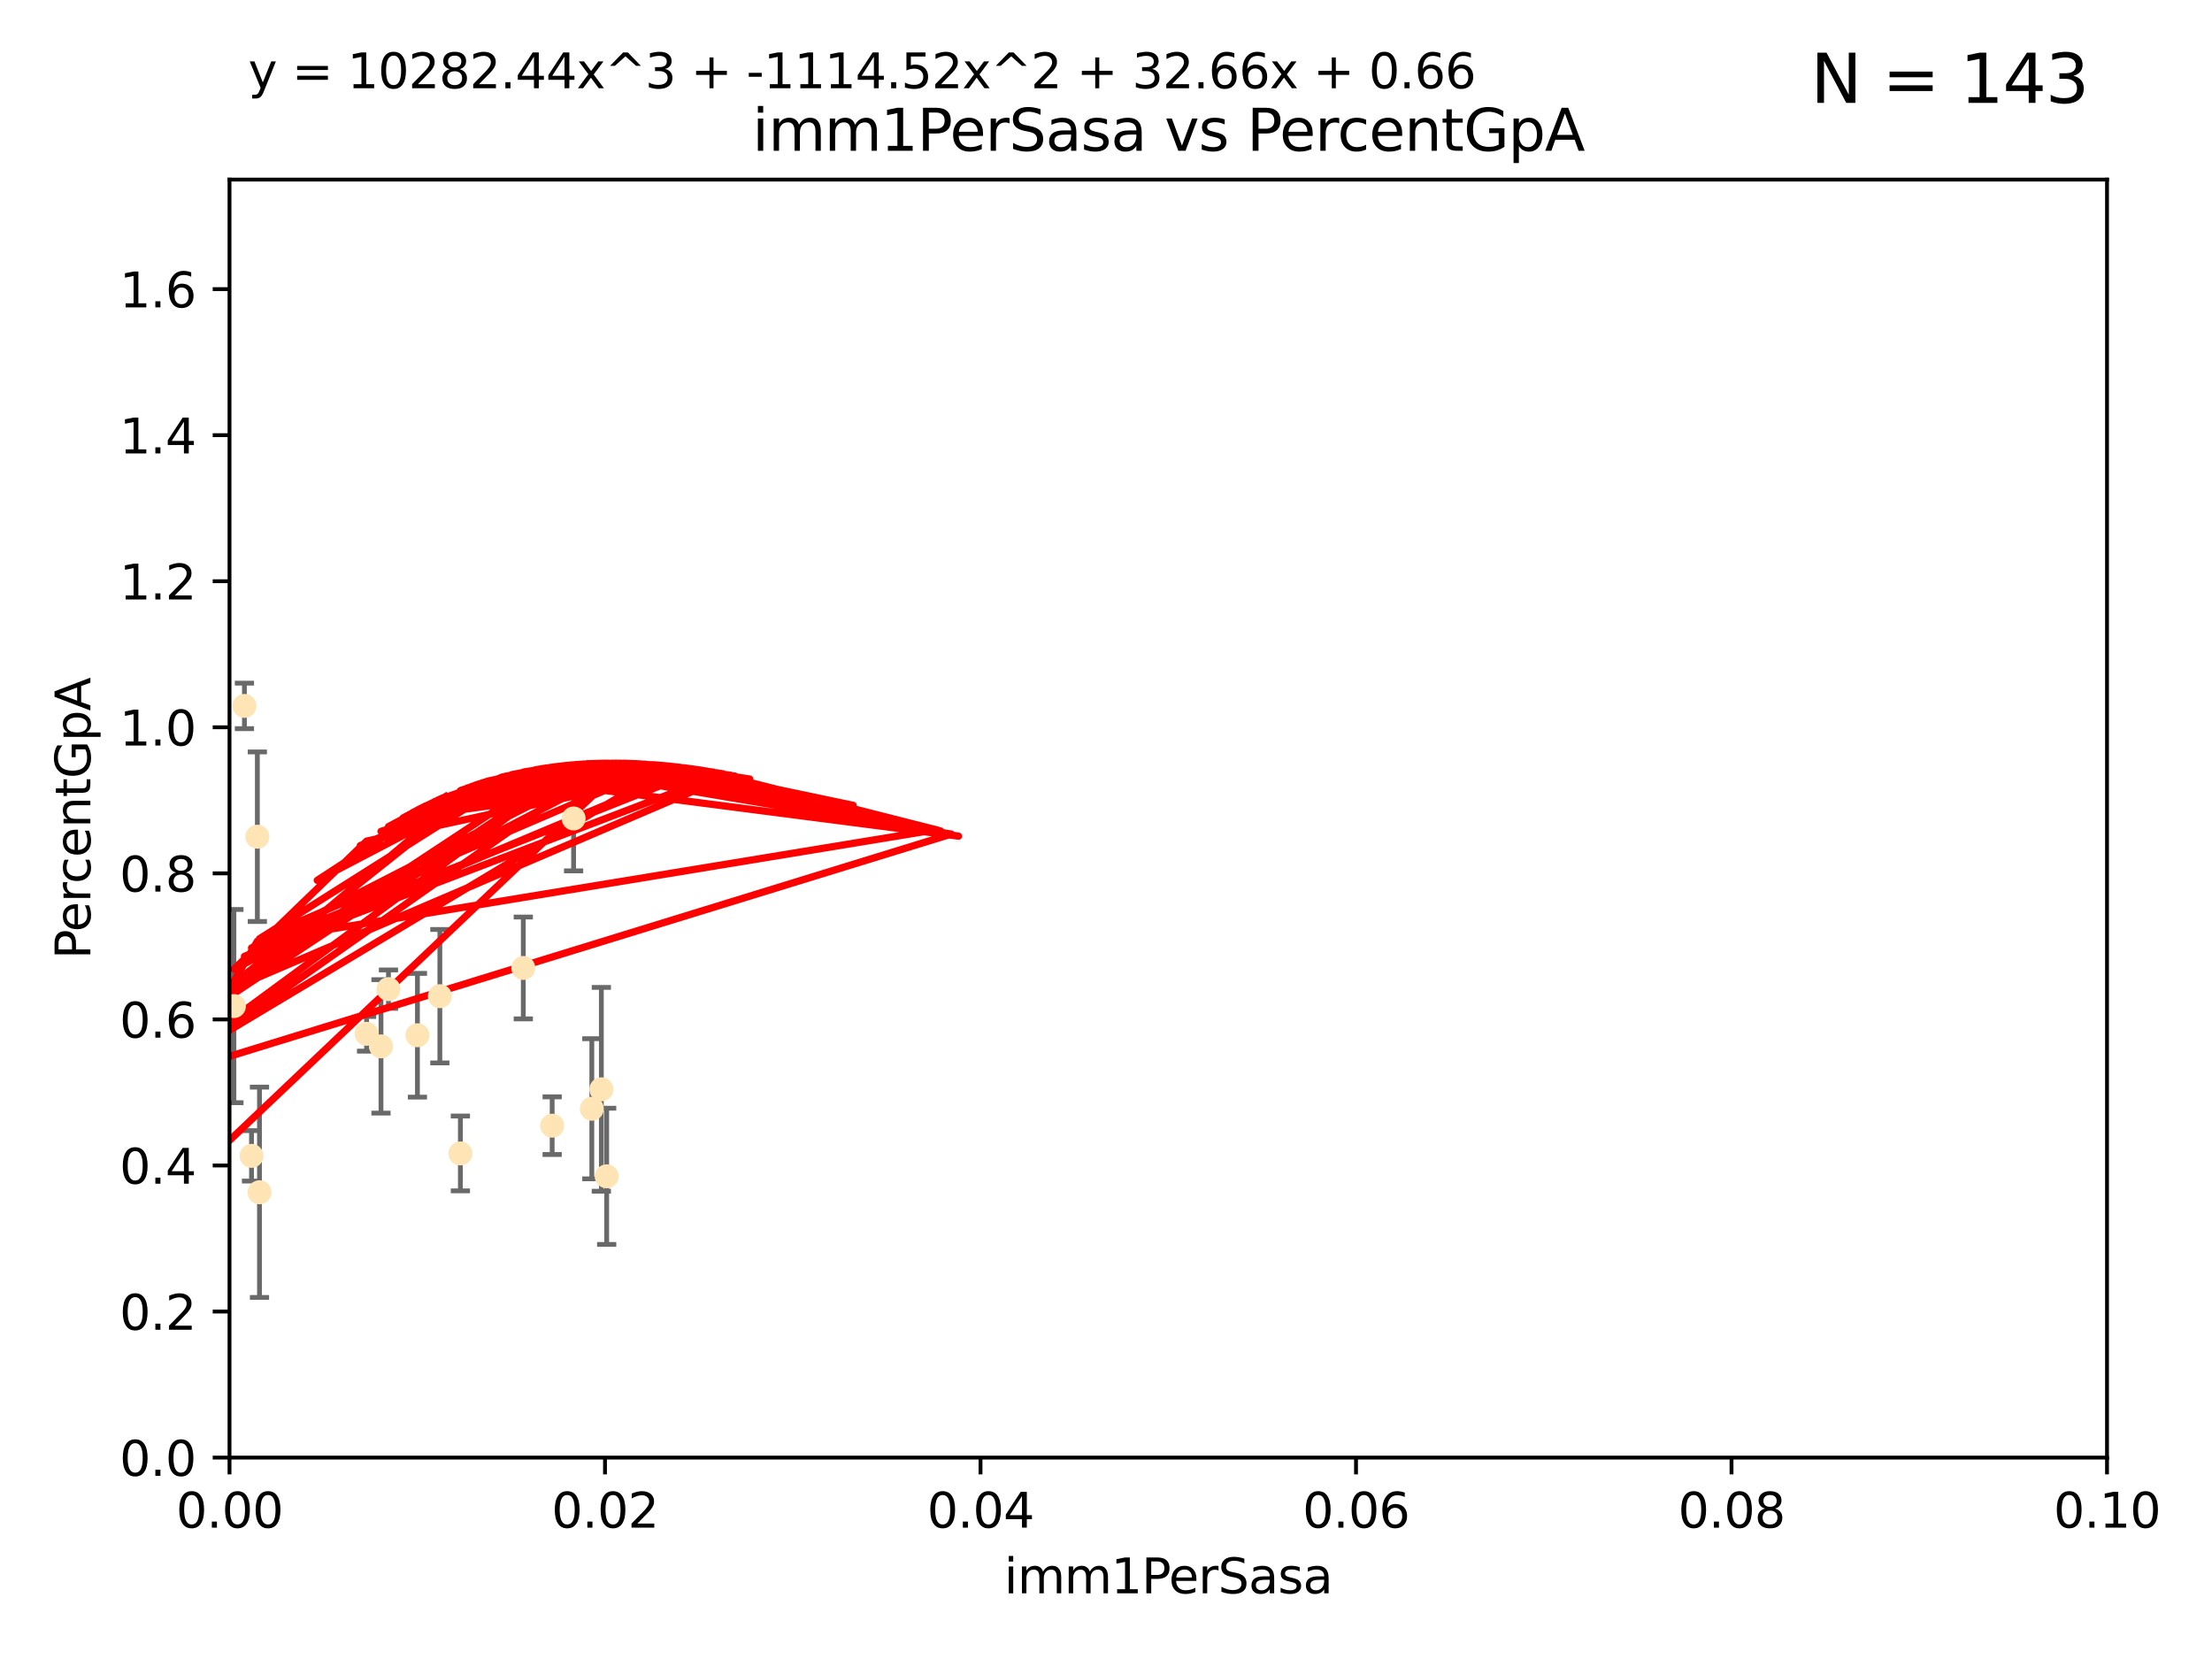 <?xml version="1.0" encoding="utf-8" standalone="no"?>
<!DOCTYPE svg PUBLIC "-//W3C//DTD SVG 1.1//EN"
  "http://www.w3.org/Graphics/SVG/1.1/DTD/svg11.dtd">
<svg xmlns:xlink="http://www.w3.org/1999/xlink" width="460.8pt" height="345.6pt" viewBox="0 0 460.8 345.6" xmlns="http://www.w3.org/2000/svg" version="1.1">
 <defs>
  <style type="text/css">*{stroke-linejoin: round; stroke-linecap: butt}</style>
 </defs>
 <g id="figure_1">
  <g id="patch_1">
   <path d="M 0 345.6 
L 460.8 345.6 
L 460.8 0 
L 0 0 
z
" style="fill: #ffffff"/>
  </g>
  <g id="axes_1">
   <g id="patch_2">
    <path d="M 47.81 303.64 
L 438.93 303.64 
L 438.93 37.411 
L 47.81 37.411 
z
" style="fill: #ffffff"/>
   </g>
   <g id="PathCollection_1">
    <defs>
     <path id="m0347e22214" d="M 0 1.118 
C 0.297 1.118 0.581 1 0.791 0.791 
C 1 0.581 1.118 0.297 1.118 0 
C 1.118 -0.297 1 -0.581 0.791 -0.791 
C 0.581 -1 0.297 -1.118 0 -1.118 
C -0.297 -1.118 -0.581 -1 -0.791 -0.791 
C -1 -0.581 -1.118 -0.297 -1.118 0 
C -1.118 0.297 -1 0.581 -0.791 0.791 
C -0.581 1 -0.297 1.118 0 1.118 
z
" style="stroke: #ffe4b5"/>
    </defs>
    <g clip-path="url(#pd7ff7d3414)">
     <use xlink:href="#m0347e22214" x="52.396" y="240.787" style="fill: #ffe4b5; stroke: #ffe4b5"/>
     <use xlink:href="#m0347e22214" x="50.92" y="147.056" style="fill: #ffe4b5; stroke: #ffe4b5"/>
     <use xlink:href="#m0347e22214" x="33.891" y="170.567" style="fill: #ffe4b5; stroke: #ffe4b5"/>
     <use xlink:href="#m0347e22214" x="41.197" y="197.729" style="fill: #ffe4b5; stroke: #ffe4b5"/>
     <use xlink:href="#m0347e22214" x="43.038" y="176.757" style="fill: #ffe4b5; stroke: #ffe4b5"/>
     <use xlink:href="#m0347e22214" x="76.364" y="215.363" style="fill: #ffe4b5; stroke: #ffe4b5"/>
     <use xlink:href="#m0347e22214" x="48.729" y="209.587" style="fill: #ffe4b5; stroke: #ffe4b5"/>
     <use xlink:href="#m0347e22214" x="86.957" y="215.664" style="fill: #ffe4b5; stroke: #ffe4b5"/>
     <use xlink:href="#m0347e22214" x="109.012" y="201.644" style="fill: #ffe4b5; stroke: #ffe4b5"/>
     <use xlink:href="#m0347e22214" x="54.055" y="248.374" style="fill: #ffe4b5; stroke: #ffe4b5"/>
     <use xlink:href="#m0347e22214" x="44.284" y="245.794" style="fill: #ffe4b5; stroke: #ffe4b5"/>
     <use xlink:href="#m0347e22214" x="32.829" y="250.558" style="fill: #ffe4b5; stroke: #ffe4b5"/>
     <use xlink:href="#m0347e22214" x="115.025" y="234.499" style="fill: #ffe4b5; stroke: #ffe4b5"/>
     <use xlink:href="#m0347e22214" x="126.382" y="245.048" style="fill: #ffe4b5; stroke: #ffe4b5"/>
     <use xlink:href="#m0347e22214" x="123.288" y="230.974" style="fill: #ffe4b5; stroke: #ffe4b5"/>
     <use xlink:href="#m0347e22214" x="79.367" y="217.98" style="fill: #ffe4b5; stroke: #ffe4b5"/>
     <use xlink:href="#m0347e22214" x="125.273" y="226.92" style="fill: #ffe4b5; stroke: #ffe4b5"/>
     <use xlink:href="#m0347e22214" x="91.631" y="207.524" style="fill: #ffe4b5; stroke: #ffe4b5"/>
     <use xlink:href="#m0347e22214" x="80.925" y="206.053" style="fill: #ffe4b5; stroke: #ffe4b5"/>
     <use xlink:href="#m0347e22214" x="6.152" y="290.323" style="fill: #ffe4b5; stroke: #ffe4b5"/>
     <use xlink:href="#m0347e22214" x="53.612" y="174.301" style="fill: #ffe4b5; stroke: #ffe4b5"/>
     <use xlink:href="#m0347e22214" x="95.907" y="240.283" style="fill: #ffe4b5; stroke: #ffe4b5"/>
     <use xlink:href="#m0347e22214" x="119.49" y="170.505" style="fill: #ffe4b5; stroke: #ffe4b5"/>
    </g>
   </g>
   <g id="matplotlib.axis_1">
    <g id="xtick_1">
     <g id="line2d_1">
      <defs>
       <path id="m056d12e32d" d="M 0 0 
L 0 3.5 
" style="stroke: #000000; stroke-width: 0.8"/>
      </defs>
      <g>
       <use xlink:href="#m056d12e32d" x="47.81" y="303.64" style="stroke: #000000; stroke-width: 0.8"/>
      </g>
     </g>
     <g id="text_1">
      <!-- 0.00 -->
      <g transform="translate(36.677 318.238)scale(0.1 -0.1)">
       <defs>
        <path id="DejaVuSans-30" d="M 2034 4250 
Q 1547 4250 1301 3770 
Q 1056 3291 1056 2328 
Q 1056 1369 1301 889 
Q 1547 409 2034 409 
Q 2525 409 2770 889 
Q 3016 1369 3016 2328 
Q 3016 3291 2770 3770 
Q 2525 4250 2034 4250 
z
M 2034 4750 
Q 2819 4750 3233 4129 
Q 3647 3509 3647 2328 
Q 3647 1150 3233 529 
Q 2819 -91 2034 -91 
Q 1250 -91 836 529 
Q 422 1150 422 2328 
Q 422 3509 836 4129 
Q 1250 4750 2034 4750 
z
" transform="scale(0.016)"/>
        <path id="DejaVuSans-2e" d="M 684 794 
L 1344 794 
L 1344 0 
L 684 0 
L 684 794 
z
" transform="scale(0.016)"/>
       </defs>
       <use xlink:href="#DejaVuSans-30"/>
       <use xlink:href="#DejaVuSans-2e" x="63.623"/>
       <use xlink:href="#DejaVuSans-30" x="95.41"/>
       <use xlink:href="#DejaVuSans-30" x="159.033"/>
      </g>
     </g>
    </g>
    <g id="xtick_2">
     <g id="line2d_2">
      <g>
       <use xlink:href="#m056d12e32d" x="126.034" y="303.64" style="stroke: #000000; stroke-width: 0.8"/>
      </g>
     </g>
     <g id="text_2">
      <!-- 0.02 -->
      <g transform="translate(114.901 318.238)scale(0.1 -0.1)">
       <defs>
        <path id="DejaVuSans-32" d="M 1228 531 
L 3431 531 
L 3431 0 
L 469 0 
L 469 531 
Q 828 903 1448 1529 
Q 2069 2156 2228 2338 
Q 2531 2678 2651 2914 
Q 2772 3150 2772 3378 
Q 2772 3750 2511 3984 
Q 2250 4219 1831 4219 
Q 1534 4219 1204 4116 
Q 875 4013 500 3803 
L 500 4441 
Q 881 4594 1212 4672 
Q 1544 4750 1819 4750 
Q 2544 4750 2975 4387 
Q 3406 4025 3406 3419 
Q 3406 3131 3298 2873 
Q 3191 2616 2906 2266 
Q 2828 2175 2409 1742 
Q 1991 1309 1228 531 
z
" transform="scale(0.016)"/>
       </defs>
       <use xlink:href="#DejaVuSans-30"/>
       <use xlink:href="#DejaVuSans-2e" x="63.623"/>
       <use xlink:href="#DejaVuSans-30" x="95.41"/>
       <use xlink:href="#DejaVuSans-32" x="159.033"/>
      </g>
     </g>
    </g>
    <g id="xtick_3">
     <g id="line2d_3">
      <g>
       <use xlink:href="#m056d12e32d" x="204.258" y="303.64" style="stroke: #000000; stroke-width: 0.8"/>
      </g>
     </g>
     <g id="text_3">
      <!-- 0.04 -->
      <g transform="translate(193.125 318.238)scale(0.1 -0.1)">
       <defs>
        <path id="DejaVuSans-34" d="M 2419 4116 
L 825 1625 
L 2419 1625 
L 2419 4116 
z
M 2253 4666 
L 3047 4666 
L 3047 1625 
L 3713 1625 
L 3713 1100 
L 3047 1100 
L 3047 0 
L 2419 0 
L 2419 1100 
L 313 1100 
L 313 1709 
L 2253 4666 
z
" transform="scale(0.016)"/>
       </defs>
       <use xlink:href="#DejaVuSans-30"/>
       <use xlink:href="#DejaVuSans-2e" x="63.623"/>
       <use xlink:href="#DejaVuSans-30" x="95.41"/>
       <use xlink:href="#DejaVuSans-34" x="159.033"/>
      </g>
     </g>
    </g>
    <g id="xtick_4">
     <g id="line2d_4">
      <g>
       <use xlink:href="#m056d12e32d" x="282.482" y="303.64" style="stroke: #000000; stroke-width: 0.8"/>
      </g>
     </g>
     <g id="text_4">
      <!-- 0.06 -->
      <g transform="translate(271.349 318.238)scale(0.1 -0.1)">
       <defs>
        <path id="DejaVuSans-36" d="M 2113 2584 
Q 1688 2584 1439 2293 
Q 1191 2003 1191 1497 
Q 1191 994 1439 701 
Q 1688 409 2113 409 
Q 2538 409 2786 701 
Q 3034 994 3034 1497 
Q 3034 2003 2786 2293 
Q 2538 2584 2113 2584 
z
M 3366 4563 
L 3366 3988 
Q 3128 4100 2886 4159 
Q 2644 4219 2406 4219 
Q 1781 4219 1451 3797 
Q 1122 3375 1075 2522 
Q 1259 2794 1537 2939 
Q 1816 3084 2150 3084 
Q 2853 3084 3261 2657 
Q 3669 2231 3669 1497 
Q 3669 778 3244 343 
Q 2819 -91 2113 -91 
Q 1303 -91 875 529 
Q 447 1150 447 2328 
Q 447 3434 972 4092 
Q 1497 4750 2381 4750 
Q 2619 4750 2861 4703 
Q 3103 4656 3366 4563 
z
" transform="scale(0.016)"/>
       </defs>
       <use xlink:href="#DejaVuSans-30"/>
       <use xlink:href="#DejaVuSans-2e" x="63.623"/>
       <use xlink:href="#DejaVuSans-30" x="95.41"/>
       <use xlink:href="#DejaVuSans-36" x="159.033"/>
      </g>
     </g>
    </g>
    <g id="xtick_5">
     <g id="line2d_5">
      <g>
       <use xlink:href="#m056d12e32d" x="360.706" y="303.64" style="stroke: #000000; stroke-width: 0.8"/>
      </g>
     </g>
     <g id="text_5">
      <!-- 0.08 -->
      <g transform="translate(349.573 318.238)scale(0.1 -0.1)">
       <defs>
        <path id="DejaVuSans-38" d="M 2034 2216 
Q 1584 2216 1326 1975 
Q 1069 1734 1069 1313 
Q 1069 891 1326 650 
Q 1584 409 2034 409 
Q 2484 409 2743 651 
Q 3003 894 3003 1313 
Q 3003 1734 2745 1975 
Q 2488 2216 2034 2216 
z
M 1403 2484 
Q 997 2584 770 2862 
Q 544 3141 544 3541 
Q 544 4100 942 4425 
Q 1341 4750 2034 4750 
Q 2731 4750 3128 4425 
Q 3525 4100 3525 3541 
Q 3525 3141 3298 2862 
Q 3072 2584 2669 2484 
Q 3125 2378 3379 2068 
Q 3634 1759 3634 1313 
Q 3634 634 3220 271 
Q 2806 -91 2034 -91 
Q 1263 -91 848 271 
Q 434 634 434 1313 
Q 434 1759 690 2068 
Q 947 2378 1403 2484 
z
M 1172 3481 
Q 1172 3119 1398 2916 
Q 1625 2713 2034 2713 
Q 2441 2713 2670 2916 
Q 2900 3119 2900 3481 
Q 2900 3844 2670 4047 
Q 2441 4250 2034 4250 
Q 1625 4250 1398 4047 
Q 1172 3844 1172 3481 
z
" transform="scale(0.016)"/>
       </defs>
       <use xlink:href="#DejaVuSans-30"/>
       <use xlink:href="#DejaVuSans-2e" x="63.623"/>
       <use xlink:href="#DejaVuSans-30" x="95.41"/>
       <use xlink:href="#DejaVuSans-38" x="159.033"/>
      </g>
     </g>
    </g>
    <g id="xtick_6">
     <g id="line2d_6">
      <g>
       <use xlink:href="#m056d12e32d" x="438.93" y="303.64" style="stroke: #000000; stroke-width: 0.8"/>
      </g>
     </g>
     <g id="text_6">
      <!-- 0.10 -->
      <g transform="translate(427.797 318.238)scale(0.1 -0.1)">
       <defs>
        <path id="DejaVuSans-31" d="M 794 531 
L 1825 531 
L 1825 4091 
L 703 3866 
L 703 4441 
L 1819 4666 
L 2450 4666 
L 2450 531 
L 3481 531 
L 3481 0 
L 794 0 
L 794 531 
z
" transform="scale(0.016)"/>
       </defs>
       <use xlink:href="#DejaVuSans-30"/>
       <use xlink:href="#DejaVuSans-2e" x="63.623"/>
       <use xlink:href="#DejaVuSans-31" x="95.41"/>
       <use xlink:href="#DejaVuSans-30" x="159.033"/>
      </g>
     </g>
    </g>
    <g id="text_7">
     <!-- imm1PerSasa -->
     <g transform="translate(209.186 331.917)scale(0.1 -0.1)">
      <defs>
       <path id="DejaVuSans-69" d="M 603 3500 
L 1178 3500 
L 1178 0 
L 603 0 
L 603 3500 
z
M 603 4863 
L 1178 4863 
L 1178 4134 
L 603 4134 
L 603 4863 
z
" transform="scale(0.016)"/>
       <path id="DejaVuSans-6d" d="M 3328 2828 
Q 3544 3216 3844 3400 
Q 4144 3584 4550 3584 
Q 5097 3584 5394 3201 
Q 5691 2819 5691 2113 
L 5691 0 
L 5113 0 
L 5113 2094 
Q 5113 2597 4934 2840 
Q 4756 3084 4391 3084 
Q 3944 3084 3684 2787 
Q 3425 2491 3425 1978 
L 3425 0 
L 2847 0 
L 2847 2094 
Q 2847 2600 2669 2842 
Q 2491 3084 2119 3084 
Q 1678 3084 1418 2786 
Q 1159 2488 1159 1978 
L 1159 0 
L 581 0 
L 581 3500 
L 1159 3500 
L 1159 2956 
Q 1356 3278 1631 3431 
Q 1906 3584 2284 3584 
Q 2666 3584 2933 3390 
Q 3200 3197 3328 2828 
z
" transform="scale(0.016)"/>
       <path id="DejaVuSans-50" d="M 1259 4147 
L 1259 2394 
L 2053 2394 
Q 2494 2394 2734 2622 
Q 2975 2850 2975 3272 
Q 2975 3691 2734 3919 
Q 2494 4147 2053 4147 
L 1259 4147 
z
M 628 4666 
L 2053 4666 
Q 2838 4666 3239 4311 
Q 3641 3956 3641 3272 
Q 3641 2581 3239 2228 
Q 2838 1875 2053 1875 
L 1259 1875 
L 1259 0 
L 628 0 
L 628 4666 
z
" transform="scale(0.016)"/>
       <path id="DejaVuSans-65" d="M 3597 1894 
L 3597 1613 
L 953 1613 
Q 991 1019 1311 708 
Q 1631 397 2203 397 
Q 2534 397 2845 478 
Q 3156 559 3463 722 
L 3463 178 
Q 3153 47 2828 -22 
Q 2503 -91 2169 -91 
Q 1331 -91 842 396 
Q 353 884 353 1716 
Q 353 2575 817 3079 
Q 1281 3584 2069 3584 
Q 2775 3584 3186 3129 
Q 3597 2675 3597 1894 
z
M 3022 2063 
Q 3016 2534 2758 2815 
Q 2500 3097 2075 3097 
Q 1594 3097 1305 2825 
Q 1016 2553 972 2059 
L 3022 2063 
z
" transform="scale(0.016)"/>
       <path id="DejaVuSans-72" d="M 2631 2963 
Q 2534 3019 2420 3045 
Q 2306 3072 2169 3072 
Q 1681 3072 1420 2755 
Q 1159 2438 1159 1844 
L 1159 0 
L 581 0 
L 581 3500 
L 1159 3500 
L 1159 2956 
Q 1341 3275 1631 3429 
Q 1922 3584 2338 3584 
Q 2397 3584 2469 3576 
Q 2541 3569 2628 3553 
L 2631 2963 
z
" transform="scale(0.016)"/>
       <path id="DejaVuSans-53" d="M 3425 4513 
L 3425 3897 
Q 3066 4069 2747 4153 
Q 2428 4238 2131 4238 
Q 1616 4238 1336 4038 
Q 1056 3838 1056 3469 
Q 1056 3159 1242 3001 
Q 1428 2844 1947 2747 
L 2328 2669 
Q 3034 2534 3370 2195 
Q 3706 1856 3706 1288 
Q 3706 609 3251 259 
Q 2797 -91 1919 -91 
Q 1588 -91 1214 -16 
Q 841 59 441 206 
L 441 856 
Q 825 641 1194 531 
Q 1563 422 1919 422 
Q 2459 422 2753 634 
Q 3047 847 3047 1241 
Q 3047 1584 2836 1778 
Q 2625 1972 2144 2069 
L 1759 2144 
Q 1053 2284 737 2584 
Q 422 2884 422 3419 
Q 422 4038 858 4394 
Q 1294 4750 2059 4750 
Q 2388 4750 2728 4690 
Q 3069 4631 3425 4513 
z
" transform="scale(0.016)"/>
       <path id="DejaVuSans-61" d="M 2194 1759 
Q 1497 1759 1228 1600 
Q 959 1441 959 1056 
Q 959 750 1161 570 
Q 1363 391 1709 391 
Q 2188 391 2477 730 
Q 2766 1069 2766 1631 
L 2766 1759 
L 2194 1759 
z
M 3341 1997 
L 3341 0 
L 2766 0 
L 2766 531 
Q 2569 213 2275 61 
Q 1981 -91 1556 -91 
Q 1019 -91 701 211 
Q 384 513 384 1019 
Q 384 1609 779 1909 
Q 1175 2209 1959 2209 
L 2766 2209 
L 2766 2266 
Q 2766 2663 2505 2880 
Q 2244 3097 1772 3097 
Q 1472 3097 1187 3025 
Q 903 2953 641 2809 
L 641 3341 
Q 956 3463 1253 3523 
Q 1550 3584 1831 3584 
Q 2591 3584 2966 3190 
Q 3341 2797 3341 1997 
z
" transform="scale(0.016)"/>
       <path id="DejaVuSans-73" d="M 2834 3397 
L 2834 2853 
Q 2591 2978 2328 3040 
Q 2066 3103 1784 3103 
Q 1356 3103 1142 2972 
Q 928 2841 928 2578 
Q 928 2378 1081 2264 
Q 1234 2150 1697 2047 
L 1894 2003 
Q 2506 1872 2764 1633 
Q 3022 1394 3022 966 
Q 3022 478 2636 193 
Q 2250 -91 1575 -91 
Q 1294 -91 989 -36 
Q 684 19 347 128 
L 347 722 
Q 666 556 975 473 
Q 1284 391 1588 391 
Q 1994 391 2212 530 
Q 2431 669 2431 922 
Q 2431 1156 2273 1281 
Q 2116 1406 1581 1522 
L 1381 1569 
Q 847 1681 609 1914 
Q 372 2147 372 2553 
Q 372 3047 722 3315 
Q 1072 3584 1716 3584 
Q 2034 3584 2315 3537 
Q 2597 3491 2834 3397 
z
" transform="scale(0.016)"/>
      </defs>
      <use xlink:href="#DejaVuSans-69"/>
      <use xlink:href="#DejaVuSans-6d" x="27.783"/>
      <use xlink:href="#DejaVuSans-6d" x="125.195"/>
      <use xlink:href="#DejaVuSans-31" x="222.607"/>
      <use xlink:href="#DejaVuSans-50" x="286.23"/>
      <use xlink:href="#DejaVuSans-65" x="342.908"/>
      <use xlink:href="#DejaVuSans-72" x="404.432"/>
      <use xlink:href="#DejaVuSans-53" x="445.545"/>
      <use xlink:href="#DejaVuSans-61" x="509.021"/>
      <use xlink:href="#DejaVuSans-73" x="570.301"/>
      <use xlink:href="#DejaVuSans-61" x="622.4"/>
     </g>
    </g>
   </g>
   <g id="matplotlib.axis_2">
    <g id="ytick_1">
     <g id="line2d_7">
      <defs>
       <path id="mdefe7f261f" d="M 0 0 
L -3.5 0 
" style="stroke: #000000; stroke-width: 0.8"/>
      </defs>
      <g>
       <use xlink:href="#mdefe7f261f" x="47.81" y="303.64" style="stroke: #000000; stroke-width: 0.8"/>
      </g>
     </g>
     <g id="text_8">
      <!-- 0.0 -->
      <g transform="translate(24.907 307.439)scale(0.1 -0.1)">
       <use xlink:href="#DejaVuSans-30"/>
       <use xlink:href="#DejaVuSans-2e" x="63.623"/>
       <use xlink:href="#DejaVuSans-30" x="95.41"/>
      </g>
     </g>
    </g>
    <g id="ytick_2">
     <g id="line2d_8">
      <g>
       <use xlink:href="#mdefe7f261f" x="47.81" y="273.214" style="stroke: #000000; stroke-width: 0.8"/>
      </g>
     </g>
     <g id="text_9">
      <!-- 0.2 -->
      <g transform="translate(24.907 277.013)scale(0.1 -0.1)">
       <use xlink:href="#DejaVuSans-30"/>
       <use xlink:href="#DejaVuSans-2e" x="63.623"/>
       <use xlink:href="#DejaVuSans-32" x="95.41"/>
      </g>
     </g>
    </g>
    <g id="ytick_3">
     <g id="line2d_9">
      <g>
       <use xlink:href="#mdefe7f261f" x="47.81" y="242.788" style="stroke: #000000; stroke-width: 0.8"/>
      </g>
     </g>
     <g id="text_10">
      <!-- 0.4 -->
      <g transform="translate(24.907 246.587)scale(0.1 -0.1)">
       <use xlink:href="#DejaVuSans-30"/>
       <use xlink:href="#DejaVuSans-2e" x="63.623"/>
       <use xlink:href="#DejaVuSans-34" x="95.41"/>
      </g>
     </g>
    </g>
    <g id="ytick_4">
     <g id="line2d_10">
      <g>
       <use xlink:href="#mdefe7f261f" x="47.81" y="212.362" style="stroke: #000000; stroke-width: 0.8"/>
      </g>
     </g>
     <g id="text_11">
      <!-- 0.6 -->
      <g transform="translate(24.907 216.161)scale(0.1 -0.1)">
       <use xlink:href="#DejaVuSans-30"/>
       <use xlink:href="#DejaVuSans-2e" x="63.623"/>
       <use xlink:href="#DejaVuSans-36" x="95.41"/>
      </g>
     </g>
    </g>
    <g id="ytick_5">
     <g id="line2d_11">
      <g>
       <use xlink:href="#mdefe7f261f" x="47.81" y="181.935" style="stroke: #000000; stroke-width: 0.8"/>
      </g>
     </g>
     <g id="text_12">
      <!-- 0.8 -->
      <g transform="translate(24.907 185.735)scale(0.1 -0.1)">
       <use xlink:href="#DejaVuSans-30"/>
       <use xlink:href="#DejaVuSans-2e" x="63.623"/>
       <use xlink:href="#DejaVuSans-38" x="95.41"/>
      </g>
     </g>
    </g>
    <g id="ytick_6">
     <g id="line2d_12">
      <g>
       <use xlink:href="#mdefe7f261f" x="47.81" y="151.509" style="stroke: #000000; stroke-width: 0.8"/>
      </g>
     </g>
     <g id="text_13">
      <!-- 1.0 -->
      <g transform="translate(24.907 155.308)scale(0.1 -0.1)">
       <use xlink:href="#DejaVuSans-31"/>
       <use xlink:href="#DejaVuSans-2e" x="63.623"/>
       <use xlink:href="#DejaVuSans-30" x="95.41"/>
      </g>
     </g>
    </g>
    <g id="ytick_7">
     <g id="line2d_13">
      <g>
       <use xlink:href="#mdefe7f261f" x="47.81" y="121.083" style="stroke: #000000; stroke-width: 0.8"/>
      </g>
     </g>
     <g id="text_14">
      <!-- 1.2 -->
      <g transform="translate(24.907 124.882)scale(0.1 -0.1)">
       <use xlink:href="#DejaVuSans-31"/>
       <use xlink:href="#DejaVuSans-2e" x="63.623"/>
       <use xlink:href="#DejaVuSans-32" x="95.41"/>
      </g>
     </g>
    </g>
    <g id="ytick_8">
     <g id="line2d_14">
      <g>
       <use xlink:href="#mdefe7f261f" x="47.81" y="90.657" style="stroke: #000000; stroke-width: 0.8"/>
      </g>
     </g>
     <g id="text_15">
      <!-- 1.4 -->
      <g transform="translate(24.907 94.456)scale(0.1 -0.1)">
       <use xlink:href="#DejaVuSans-31"/>
       <use xlink:href="#DejaVuSans-2e" x="63.623"/>
       <use xlink:href="#DejaVuSans-34" x="95.41"/>
      </g>
     </g>
    </g>
    <g id="ytick_9">
     <g id="line2d_15">
      <g>
       <use xlink:href="#mdefe7f261f" x="47.81" y="60.231" style="stroke: #000000; stroke-width: 0.8"/>
      </g>
     </g>
     <g id="text_16">
      <!-- 1.6 -->
      <g transform="translate(24.907 64.03)scale(0.1 -0.1)">
       <use xlink:href="#DejaVuSans-31"/>
       <use xlink:href="#DejaVuSans-2e" x="63.623"/>
       <use xlink:href="#DejaVuSans-36" x="95.41"/>
      </g>
     </g>
    </g>
    <g id="text_17">
     <!-- PercentGpA -->
     <g transform="translate(18.827 199.802)rotate(-90)scale(0.1 -0.1)">
      <defs>
       <path id="DejaVuSans-63" d="M 3122 3366 
L 3122 2828 
Q 2878 2963 2633 3030 
Q 2388 3097 2138 3097 
Q 1578 3097 1268 2742 
Q 959 2388 959 1747 
Q 959 1106 1268 751 
Q 1578 397 2138 397 
Q 2388 397 2633 464 
Q 2878 531 3122 666 
L 3122 134 
Q 2881 22 2623 -34 
Q 2366 -91 2075 -91 
Q 1284 -91 818 406 
Q 353 903 353 1747 
Q 353 2603 823 3093 
Q 1294 3584 2113 3584 
Q 2378 3584 2631 3529 
Q 2884 3475 3122 3366 
z
" transform="scale(0.016)"/>
       <path id="DejaVuSans-6e" d="M 3513 2113 
L 3513 0 
L 2938 0 
L 2938 2094 
Q 2938 2591 2744 2837 
Q 2550 3084 2163 3084 
Q 1697 3084 1428 2787 
Q 1159 2491 1159 1978 
L 1159 0 
L 581 0 
L 581 3500 
L 1159 3500 
L 1159 2956 
Q 1366 3272 1645 3428 
Q 1925 3584 2291 3584 
Q 2894 3584 3203 3211 
Q 3513 2838 3513 2113 
z
" transform="scale(0.016)"/>
       <path id="DejaVuSans-74" d="M 1172 4494 
L 1172 3500 
L 2356 3500 
L 2356 3053 
L 1172 3053 
L 1172 1153 
Q 1172 725 1289 603 
Q 1406 481 1766 481 
L 2356 481 
L 2356 0 
L 1766 0 
Q 1100 0 847 248 
Q 594 497 594 1153 
L 594 3053 
L 172 3053 
L 172 3500 
L 594 3500 
L 594 4494 
L 1172 4494 
z
" transform="scale(0.016)"/>
       <path id="DejaVuSans-47" d="M 3809 666 
L 3809 1919 
L 2778 1919 
L 2778 2438 
L 4434 2438 
L 4434 434 
Q 4069 175 3628 42 
Q 3188 -91 2688 -91 
Q 1594 -91 976 548 
Q 359 1188 359 2328 
Q 359 3472 976 4111 
Q 1594 4750 2688 4750 
Q 3144 4750 3555 4637 
Q 3966 4525 4313 4306 
L 4313 3634 
Q 3963 3931 3569 4081 
Q 3175 4231 2741 4231 
Q 1884 4231 1454 3753 
Q 1025 3275 1025 2328 
Q 1025 1384 1454 906 
Q 1884 428 2741 428 
Q 3075 428 3337 486 
Q 3600 544 3809 666 
z
" transform="scale(0.016)"/>
       <path id="DejaVuSans-70" d="M 1159 525 
L 1159 -1331 
L 581 -1331 
L 581 3500 
L 1159 3500 
L 1159 2969 
Q 1341 3281 1617 3432 
Q 1894 3584 2278 3584 
Q 2916 3584 3314 3078 
Q 3713 2572 3713 1747 
Q 3713 922 3314 415 
Q 2916 -91 2278 -91 
Q 1894 -91 1617 61 
Q 1341 213 1159 525 
z
M 3116 1747 
Q 3116 2381 2855 2742 
Q 2594 3103 2138 3103 
Q 1681 3103 1420 2742 
Q 1159 2381 1159 1747 
Q 1159 1113 1420 752 
Q 1681 391 2138 391 
Q 2594 391 2855 752 
Q 3116 1113 3116 1747 
z
" transform="scale(0.016)"/>
       <path id="DejaVuSans-41" d="M 2188 4044 
L 1331 1722 
L 3047 1722 
L 2188 4044 
z
M 1831 4666 
L 2547 4666 
L 4325 0 
L 3669 0 
L 3244 1197 
L 1141 1197 
L 716 0 
L 50 0 
L 1831 4666 
z
" transform="scale(0.016)"/>
      </defs>
      <use xlink:href="#DejaVuSans-50"/>
      <use xlink:href="#DejaVuSans-65" x="56.678"/>
      <use xlink:href="#DejaVuSans-72" x="118.201"/>
      <use xlink:href="#DejaVuSans-63" x="157.064"/>
      <use xlink:href="#DejaVuSans-65" x="212.045"/>
      <use xlink:href="#DejaVuSans-6e" x="273.568"/>
      <use xlink:href="#DejaVuSans-74" x="336.947"/>
      <use xlink:href="#DejaVuSans-47" x="376.156"/>
      <use xlink:href="#DejaVuSans-70" x="453.646"/>
      <use xlink:href="#DejaVuSans-41" x="517.123"/>
     </g>
    </g>
   </g>
   <g id="LineCollection_1">
    <path d="M 52.396 246.04 
L 52.396 235.533 
" clip-path="url(#pd7ff7d3414)" style="fill: none; stroke: #696969"/>
    <path d="M 50.92 151.794 
L 50.92 142.317 
" clip-path="url(#pd7ff7d3414)" style="fill: none; stroke: #696969"/>
    <path d="M 33.891 179.609 
L 33.891 161.524 
" clip-path="url(#pd7ff7d3414)" style="fill: none; stroke: #696969"/>
    <path d="M 41.197 212.161 
L 41.197 183.297 
" clip-path="url(#pd7ff7d3414)" style="fill: none; stroke: #696969"/>
    <path d="M 43.038 198.388 
L 43.038 155.126 
" clip-path="url(#pd7ff7d3414)" style="fill: none; stroke: #696969"/>
    <path d="M 76.364 218.973 
L 76.364 211.753 
" clip-path="url(#pd7ff7d3414)" style="fill: none; stroke: #696969"/>
    <path d="M 48.729 229.712 
L 48.729 189.461 
" clip-path="url(#pd7ff7d3414)" style="fill: none; stroke: #696969"/>
    <path d="M 86.957 228.553 
L 86.957 202.775 
" clip-path="url(#pd7ff7d3414)" style="fill: none; stroke: #696969"/>
    <path d="M 109.012 212.251 
L 109.012 191.038 
" clip-path="url(#pd7ff7d3414)" style="fill: none; stroke: #696969"/>
    <path d="M 54.055 270.281 
L 54.055 226.467 
" clip-path="url(#pd7ff7d3414)" style="fill: none; stroke: #696969"/>
    <path d="M 44.284 260.183 
L 44.284 231.405 
" clip-path="url(#pd7ff7d3414)" style="fill: none; stroke: #696969"/>
    <path d="M 32.829 267.476 
L 32.829 233.641 
" clip-path="url(#pd7ff7d3414)" style="fill: none; stroke: #696969"/>
    <path d="M 115.025 240.502 
L 115.025 228.497 
" clip-path="url(#pd7ff7d3414)" style="fill: none; stroke: #696969"/>
    <path d="M 126.382 259.236 
L 126.382 230.86 
" clip-path="url(#pd7ff7d3414)" style="fill: none; stroke: #696969"/>
    <path d="M 123.288 245.568 
L 123.288 216.38 
" clip-path="url(#pd7ff7d3414)" style="fill: none; stroke: #696969"/>
    <path d="M 79.367 231.879 
L 79.367 204.081 
" clip-path="url(#pd7ff7d3414)" style="fill: none; stroke: #696969"/>
    <path d="M 125.273 248.148 
L 125.273 205.692 
" clip-path="url(#pd7ff7d3414)" style="fill: none; stroke: #696969"/>
    <path d="M 91.631 221.421 
L 91.631 193.628 
" clip-path="url(#pd7ff7d3414)" style="fill: none; stroke: #696969"/>
    <path d="M 80.925 210.052 
L 80.925 202.055 
" clip-path="url(#pd7ff7d3414)" style="fill: none; stroke: #696969"/>
    <path d="M 6.152 297.345 
L 6.152 283.301 
" clip-path="url(#pd7ff7d3414)" style="fill: none; stroke: #696969"/>
    <path d="M 53.612 191.963 
L 53.612 156.639 
" clip-path="url(#pd7ff7d3414)" style="fill: none; stroke: #696969"/>
    <path d="M 95.907 248.079 
L 95.907 232.487 
" clip-path="url(#pd7ff7d3414)" style="fill: none; stroke: #696969"/>
    <path d="M 119.49 181.42 
L 119.49 159.589 
" clip-path="url(#pd7ff7d3414)" style="fill: none; stroke: #696969"/>
   </g>
   <g id="line2d_16">
    <defs>
     <path id="m6c9dad450c" d="M 2 0 
L -2 -0 
" style="stroke: #696969"/>
    </defs>
    <g clip-path="url(#pd7ff7d3414)">
     <use xlink:href="#m6c9dad450c" x="52.396" y="246.04" style="fill: #696969; stroke: #696969"/>
     <use xlink:href="#m6c9dad450c" x="50.92" y="151.794" style="fill: #696969; stroke: #696969"/>
     <use xlink:href="#m6c9dad450c" x="33.891" y="179.609" style="fill: #696969; stroke: #696969"/>
     <use xlink:href="#m6c9dad450c" x="41.197" y="212.161" style="fill: #696969; stroke: #696969"/>
     <use xlink:href="#m6c9dad450c" x="43.038" y="198.388" style="fill: #696969; stroke: #696969"/>
     <use xlink:href="#m6c9dad450c" x="76.364" y="218.973" style="fill: #696969; stroke: #696969"/>
     <use xlink:href="#m6c9dad450c" x="48.729" y="229.712" style="fill: #696969; stroke: #696969"/>
     <use xlink:href="#m6c9dad450c" x="86.957" y="228.553" style="fill: #696969; stroke: #696969"/>
     <use xlink:href="#m6c9dad450c" x="109.012" y="212.251" style="fill: #696969; stroke: #696969"/>
     <use xlink:href="#m6c9dad450c" x="54.055" y="270.281" style="fill: #696969; stroke: #696969"/>
     <use xlink:href="#m6c9dad450c" x="44.284" y="260.183" style="fill: #696969; stroke: #696969"/>
     <use xlink:href="#m6c9dad450c" x="32.829" y="267.476" style="fill: #696969; stroke: #696969"/>
     <use xlink:href="#m6c9dad450c" x="115.025" y="240.502" style="fill: #696969; stroke: #696969"/>
     <use xlink:href="#m6c9dad450c" x="126.382" y="259.236" style="fill: #696969; stroke: #696969"/>
     <use xlink:href="#m6c9dad450c" x="123.288" y="245.568" style="fill: #696969; stroke: #696969"/>
     <use xlink:href="#m6c9dad450c" x="79.367" y="231.879" style="fill: #696969; stroke: #696969"/>
     <use xlink:href="#m6c9dad450c" x="125.273" y="248.148" style="fill: #696969; stroke: #696969"/>
     <use xlink:href="#m6c9dad450c" x="91.631" y="221.421" style="fill: #696969; stroke: #696969"/>
     <use xlink:href="#m6c9dad450c" x="80.925" y="210.052" style="fill: #696969; stroke: #696969"/>
     <use xlink:href="#m6c9dad450c" x="6.152" y="297.345" style="fill: #696969; stroke: #696969"/>
     <use xlink:href="#m6c9dad450c" x="53.612" y="191.963" style="fill: #696969; stroke: #696969"/>
     <use xlink:href="#m6c9dad450c" x="95.907" y="248.079" style="fill: #696969; stroke: #696969"/>
     <use xlink:href="#m6c9dad450c" x="119.49" y="181.42" style="fill: #696969; stroke: #696969"/>
    </g>
   </g>
   <g id="line2d_17">
    <g clip-path="url(#pd7ff7d3414)">
     <use xlink:href="#m6c9dad450c" x="52.396" y="235.533" style="fill: #696969; stroke: #696969"/>
     <use xlink:href="#m6c9dad450c" x="50.92" y="142.317" style="fill: #696969; stroke: #696969"/>
     <use xlink:href="#m6c9dad450c" x="33.891" y="161.524" style="fill: #696969; stroke: #696969"/>
     <use xlink:href="#m6c9dad450c" x="41.197" y="183.297" style="fill: #696969; stroke: #696969"/>
     <use xlink:href="#m6c9dad450c" x="43.038" y="155.126" style="fill: #696969; stroke: #696969"/>
     <use xlink:href="#m6c9dad450c" x="76.364" y="211.753" style="fill: #696969; stroke: #696969"/>
     <use xlink:href="#m6c9dad450c" x="48.729" y="189.461" style="fill: #696969; stroke: #696969"/>
     <use xlink:href="#m6c9dad450c" x="86.957" y="202.775" style="fill: #696969; stroke: #696969"/>
     <use xlink:href="#m6c9dad450c" x="109.012" y="191.038" style="fill: #696969; stroke: #696969"/>
     <use xlink:href="#m6c9dad450c" x="54.055" y="226.467" style="fill: #696969; stroke: #696969"/>
     <use xlink:href="#m6c9dad450c" x="44.284" y="231.405" style="fill: #696969; stroke: #696969"/>
     <use xlink:href="#m6c9dad450c" x="32.829" y="233.641" style="fill: #696969; stroke: #696969"/>
     <use xlink:href="#m6c9dad450c" x="115.025" y="228.497" style="fill: #696969; stroke: #696969"/>
     <use xlink:href="#m6c9dad450c" x="126.382" y="230.86" style="fill: #696969; stroke: #696969"/>
     <use xlink:href="#m6c9dad450c" x="123.288" y="216.38" style="fill: #696969; stroke: #696969"/>
     <use xlink:href="#m6c9dad450c" x="79.367" y="204.081" style="fill: #696969; stroke: #696969"/>
     <use xlink:href="#m6c9dad450c" x="125.273" y="205.692" style="fill: #696969; stroke: #696969"/>
     <use xlink:href="#m6c9dad450c" x="91.631" y="193.628" style="fill: #696969; stroke: #696969"/>
     <use xlink:href="#m6c9dad450c" x="80.925" y="202.055" style="fill: #696969; stroke: #696969"/>
     <use xlink:href="#m6c9dad450c" x="6.152" y="283.301" style="fill: #696969; stroke: #696969"/>
     <use xlink:href="#m6c9dad450c" x="53.612" y="156.639" style="fill: #696969; stroke: #696969"/>
     <use xlink:href="#m6c9dad450c" x="95.907" y="232.487" style="fill: #696969; stroke: #696969"/>
     <use xlink:href="#m6c9dad450c" x="119.49" y="159.589" style="fill: #696969; stroke: #696969"/>
    </g>
   </g>
   <g id="line2d_18">
    <path d="M 92.769 165.974 
L 66.082 183.39 
L 109.34 160.767 
L 87.143 168.65 
L 92.367 166.149 
L 86.005 169.252 
L 113.553 160.019 
L 75.042 176.158 
L 117.924 159.466 
L 125.619 159.002 
L 144.138 160.166 
L 97.374 164.141 
L 113.895 159.968 
L 106.564 161.38 
L 123.297 159.076 
L 117.722 159.487 
L 149.521 161.002 
L 99.194 163.502 
L 99.631 163.355 
L 117.142 159.549 
L 124.698 159.025 
L 156.182 162.284 
L 137.389 159.409 
L 117.64 159.495 
L 153.088 161.658 
L 111.503 160.356 
L 115.888 159.696 
L 121.907 159.148 
L 119.501 159.319 
L 91.957 166.33 
L 127.571 158.981 
L 52.396 197.466 
L 145.826 160.407 
L 120.761 159.222 
L 121.408 159.178 
L 150.581 161.189 
L 50.92 199.218 
L 144.094 160.16 
L 136.237 159.315 
L 140.861 159.755 
L 90.591 166.952 
L 121.186 159.193 
L 124.849 159.021 
L 136.281 159.319 
L 139.663 159.625 
L 33.891 222.962 
L 120.714 159.225 
L 41.197 211.955 
L 98.841 163.622 
L 101.609 162.725 
L 43.038 209.38 
L 122.473 159.116 
L 118.763 159.384 
L 145.597 160.374 
L 112.589 160.171 
L 137.864 159.451 
L 118.629 159.397 
L 138.294 159.49 
L 145.036 160.292 
L 76.364 175.215 
L 48.729 201.904 
L 131.218 159.039 
L 129.806 159.002 
L 142.623 159.966 
L 146.211 160.465 
L 86.957 168.747 
L 104.701 161.848 
L 113.047 160.098 
L 123.75 159.058 
L 109.012 160.834 
L 54.055 195.554 
L 138.067 159.469 
L 124.374 159.035 
L 195.447 172.961 
L 146.324 160.482 
L 130.377 159.015 
L 152.16 161.48 
L 44.284 207.68 
L 117.279 159.534 
L 126.321 158.99 
L 32.829 224.669 
L 198.175 173.756 
L 114.749 159.846 
L 199.68 174.19 
L 104.499 161.901 
L 128.242 158.982 
L 140.853 159.754 
L 126.382 158.989 
L 124.6 159.028 
L 115.48 159.748 
L 120.004 159.278 
L 132.831 159.104 
L 141.581 159.839 
L 125.32 159.008 
L 123.288 159.077 
L 79.367 173.188 
L 125.273 159.01 
L 91.631 166.476 
L 80.925 172.198 
L 130.136 159.009 
L 138.406 159.501 
L 177.734 167.765 
L 121.738 159.158 
L 130.573 159.02 
L 6.152 277.109 
L 53.612 196.059 
L 195.026 172.838 
L 138.685 159.527 
L 131.142 159.037 
L 145.32 160.333 
L 144.961 160.281 
L 105.302 161.692 
L 91.206 166.669 
L 119.325 159.334 
L 195.95 173.108 
L 130.24 159.011 
L 132.615 159.094 
L 101.637 162.717 
L 117.373 159.524 
L 101.808 162.665 
L 150.176 161.117 
L 83.968 170.382 
L 88.644 167.888 
L 129.329 158.993 
L 123.094 159.086 
L 123.697 159.06 
L 134.435 159.191 
L 101.898 162.638 
L 95.907 164.691 
L 109.461 160.742 
L 119.49 159.32 
L 121.544 159.17 
L 147.28 160.631 
L 130.081 159.008 
L 117.852 159.473 
L 98.293 163.812 
L 132.45 159.087 
L 148.611 160.848 
L 136.868 159.365 
L 122.926 159.093 
L 122.926 159.093 
" clip-path="url(#pd7ff7d3414)" style="fill: none; stroke: #ff0000; stroke-width: 1.5; stroke-linecap: square"/>
   </g>
   <g id="line2d_19">
    <defs>
     <path id="m26c019c7df" d="M 0 2 
C 0.53 2 1.039 1.789 1.414 1.414 
C 1.789 1.039 2 0.53 2 0 
C 2 -0.53 1.789 -1.039 1.414 -1.414 
C 1.039 -1.789 0.53 -2 0 -2 
C -0.53 -2 -1.039 -1.789 -1.414 -1.414 
C -1.789 -1.039 -2 -0.53 -2 0 
C -2 0.53 -1.789 1.039 -1.414 1.414 
C -1.039 1.789 -0.53 2 0 2 
z
" style="stroke: #ffe4b5"/>
    </defs>
    <g clip-path="url(#pd7ff7d3414)">
     <use xlink:href="#m26c019c7df" x="52.396" y="240.787" style="fill: #ffe4b5; stroke: #ffe4b5"/>
     <use xlink:href="#m26c019c7df" x="50.92" y="147.056" style="fill: #ffe4b5; stroke: #ffe4b5"/>
     <use xlink:href="#m26c019c7df" x="33.891" y="170.567" style="fill: #ffe4b5; stroke: #ffe4b5"/>
     <use xlink:href="#m26c019c7df" x="41.197" y="197.729" style="fill: #ffe4b5; stroke: #ffe4b5"/>
     <use xlink:href="#m26c019c7df" x="43.038" y="176.757" style="fill: #ffe4b5; stroke: #ffe4b5"/>
     <use xlink:href="#m26c019c7df" x="76.364" y="215.363" style="fill: #ffe4b5; stroke: #ffe4b5"/>
     <use xlink:href="#m26c019c7df" x="48.729" y="209.587" style="fill: #ffe4b5; stroke: #ffe4b5"/>
     <use xlink:href="#m26c019c7df" x="86.957" y="215.664" style="fill: #ffe4b5; stroke: #ffe4b5"/>
     <use xlink:href="#m26c019c7df" x="109.012" y="201.644" style="fill: #ffe4b5; stroke: #ffe4b5"/>
     <use xlink:href="#m26c019c7df" x="54.055" y="248.374" style="fill: #ffe4b5; stroke: #ffe4b5"/>
     <use xlink:href="#m26c019c7df" x="44.284" y="245.794" style="fill: #ffe4b5; stroke: #ffe4b5"/>
     <use xlink:href="#m26c019c7df" x="32.829" y="250.558" style="fill: #ffe4b5; stroke: #ffe4b5"/>
     <use xlink:href="#m26c019c7df" x="115.025" y="234.499" style="fill: #ffe4b5; stroke: #ffe4b5"/>
     <use xlink:href="#m26c019c7df" x="126.382" y="245.048" style="fill: #ffe4b5; stroke: #ffe4b5"/>
     <use xlink:href="#m26c019c7df" x="123.288" y="230.974" style="fill: #ffe4b5; stroke: #ffe4b5"/>
     <use xlink:href="#m26c019c7df" x="79.367" y="217.98" style="fill: #ffe4b5; stroke: #ffe4b5"/>
     <use xlink:href="#m26c019c7df" x="125.273" y="226.92" style="fill: #ffe4b5; stroke: #ffe4b5"/>
     <use xlink:href="#m26c019c7df" x="91.631" y="207.524" style="fill: #ffe4b5; stroke: #ffe4b5"/>
     <use xlink:href="#m26c019c7df" x="80.925" y="206.053" style="fill: #ffe4b5; stroke: #ffe4b5"/>
     <use xlink:href="#m26c019c7df" x="6.152" y="290.323" style="fill: #ffe4b5; stroke: #ffe4b5"/>
     <use xlink:href="#m26c019c7df" x="53.612" y="174.301" style="fill: #ffe4b5; stroke: #ffe4b5"/>
     <use xlink:href="#m26c019c7df" x="95.907" y="240.283" style="fill: #ffe4b5; stroke: #ffe4b5"/>
     <use xlink:href="#m26c019c7df" x="119.49" y="170.505" style="fill: #ffe4b5; stroke: #ffe4b5"/>
    </g>
   </g>
   <g id="patch_3">
    <path d="M 47.81 303.64 
L 47.81 37.411 
" style="fill: none; stroke: #000000; stroke-width: 0.8; stroke-linejoin: miter; stroke-linecap: square"/>
   </g>
   <g id="patch_4">
    <path d="M 438.93 303.64 
L 438.93 37.411 
" style="fill: none; stroke: #000000; stroke-width: 0.8; stroke-linejoin: miter; stroke-linecap: square"/>
   </g>
   <g id="patch_5">
    <path d="M 47.81 303.64 
L 438.93 303.64 
" style="fill: none; stroke: #000000; stroke-width: 0.8; stroke-linejoin: miter; stroke-linecap: square"/>
   </g>
   <g id="patch_6">
    <path d="M 47.81 37.411 
L 438.93 37.411 
" style="fill: none; stroke: #000000; stroke-width: 0.8; stroke-linejoin: miter; stroke-linecap: square"/>
   </g>
   <g id="text_18">
    <!-- N = 143 -->
    <g transform="translate(377.192 21.426)scale(0.14 -0.14)">
     <defs>
      <path id="DejaVuSans-4e" d="M 628 4666 
L 1478 4666 
L 3547 763 
L 3547 4666 
L 4159 4666 
L 4159 0 
L 3309 0 
L 1241 3903 
L 1241 0 
L 628 0 
L 628 4666 
z
" transform="scale(0.016)"/>
      <path id="DejaVuSans-20" transform="scale(0.016)"/>
      <path id="DejaVuSans-3d" d="M 678 2906 
L 4684 2906 
L 4684 2381 
L 678 2381 
L 678 2906 
z
M 678 1631 
L 4684 1631 
L 4684 1100 
L 678 1100 
L 678 1631 
z
" transform="scale(0.016)"/>
      <path id="DejaVuSans-33" d="M 2597 2516 
Q 3050 2419 3304 2112 
Q 3559 1806 3559 1356 
Q 3559 666 3084 287 
Q 2609 -91 1734 -91 
Q 1441 -91 1130 -33 
Q 819 25 488 141 
L 488 750 
Q 750 597 1062 519 
Q 1375 441 1716 441 
Q 2309 441 2620 675 
Q 2931 909 2931 1356 
Q 2931 1769 2642 2001 
Q 2353 2234 1838 2234 
L 1294 2234 
L 1294 2753 
L 1863 2753 
Q 2328 2753 2575 2939 
Q 2822 3125 2822 3475 
Q 2822 3834 2567 4026 
Q 2313 4219 1838 4219 
Q 1578 4219 1281 4162 
Q 984 4106 628 3988 
L 628 4550 
Q 988 4650 1302 4700 
Q 1616 4750 1894 4750 
Q 2613 4750 3031 4423 
Q 3450 4097 3450 3541 
Q 3450 3153 3228 2886 
Q 3006 2619 2597 2516 
z
" transform="scale(0.016)"/>
     </defs>
     <use xlink:href="#DejaVuSans-4e"/>
     <use xlink:href="#DejaVuSans-20" x="74.805"/>
     <use xlink:href="#DejaVuSans-3d" x="106.592"/>
     <use xlink:href="#DejaVuSans-20" x="190.381"/>
     <use xlink:href="#DejaVuSans-31" x="222.168"/>
     <use xlink:href="#DejaVuSans-34" x="285.791"/>
     <use xlink:href="#DejaVuSans-33" x="349.414"/>
    </g>
   </g>
   <g id="text_19">
    <!-- y = 10282.44x^3 + -1114.52x^2 + 32.66x + 0.66 -->
    <g transform="translate(51.721 18.387)scale(0.1 -0.1)">
     <defs>
      <path id="DejaVuSans-79" d="M 2059 -325 
Q 1816 -950 1584 -1140 
Q 1353 -1331 966 -1331 
L 506 -1331 
L 506 -850 
L 844 -850 
Q 1081 -850 1212 -737 
Q 1344 -625 1503 -206 
L 1606 56 
L 191 3500 
L 800 3500 
L 1894 763 
L 2988 3500 
L 3597 3500 
L 2059 -325 
z
" transform="scale(0.016)"/>
      <path id="DejaVuSans-78" d="M 3513 3500 
L 2247 1797 
L 3578 0 
L 2900 0 
L 1881 1375 
L 863 0 
L 184 0 
L 1544 1831 
L 300 3500 
L 978 3500 
L 1906 2253 
L 2834 3500 
L 3513 3500 
z
" transform="scale(0.016)"/>
      <path id="DejaVuSans-5e" d="M 2988 4666 
L 4684 2925 
L 4056 2925 
L 2681 4159 
L 1306 2925 
L 678 2925 
L 2375 4666 
L 2988 4666 
z
" transform="scale(0.016)"/>
      <path id="DejaVuSans-2b" d="M 2944 4013 
L 2944 2272 
L 4684 2272 
L 4684 1741 
L 2944 1741 
L 2944 0 
L 2419 0 
L 2419 1741 
L 678 1741 
L 678 2272 
L 2419 2272 
L 2419 4013 
L 2944 4013 
z
" transform="scale(0.016)"/>
      <path id="DejaVuSans-2d" d="M 313 2009 
L 1997 2009 
L 1997 1497 
L 313 1497 
L 313 2009 
z
" transform="scale(0.016)"/>
      <path id="DejaVuSans-35" d="M 691 4666 
L 3169 4666 
L 3169 4134 
L 1269 4134 
L 1269 2991 
Q 1406 3038 1543 3061 
Q 1681 3084 1819 3084 
Q 2600 3084 3056 2656 
Q 3513 2228 3513 1497 
Q 3513 744 3044 326 
Q 2575 -91 1722 -91 
Q 1428 -91 1123 -41 
Q 819 9 494 109 
L 494 744 
Q 775 591 1075 516 
Q 1375 441 1709 441 
Q 2250 441 2565 725 
Q 2881 1009 2881 1497 
Q 2881 1984 2565 2268 
Q 2250 2553 1709 2553 
Q 1456 2553 1204 2497 
Q 953 2441 691 2322 
L 691 4666 
z
" transform="scale(0.016)"/>
     </defs>
     <use xlink:href="#DejaVuSans-79"/>
     <use xlink:href="#DejaVuSans-20" x="59.18"/>
     <use xlink:href="#DejaVuSans-3d" x="90.967"/>
     <use xlink:href="#DejaVuSans-20" x="174.756"/>
     <use xlink:href="#DejaVuSans-31" x="206.543"/>
     <use xlink:href="#DejaVuSans-30" x="270.166"/>
     <use xlink:href="#DejaVuSans-32" x="333.789"/>
     <use xlink:href="#DejaVuSans-38" x="397.412"/>
     <use xlink:href="#DejaVuSans-32" x="461.035"/>
     <use xlink:href="#DejaVuSans-2e" x="524.658"/>
     <use xlink:href="#DejaVuSans-34" x="556.445"/>
     <use xlink:href="#DejaVuSans-34" x="620.068"/>
     <use xlink:href="#DejaVuSans-78" x="683.691"/>
     <use xlink:href="#DejaVuSans-5e" x="742.871"/>
     <use xlink:href="#DejaVuSans-33" x="826.66"/>
     <use xlink:href="#DejaVuSans-20" x="890.283"/>
     <use xlink:href="#DejaVuSans-2b" x="922.07"/>
     <use xlink:href="#DejaVuSans-20" x="1005.859"/>
     <use xlink:href="#DejaVuSans-2d" x="1037.646"/>
     <use xlink:href="#DejaVuSans-31" x="1073.73"/>
     <use xlink:href="#DejaVuSans-31" x="1137.354"/>
     <use xlink:href="#DejaVuSans-31" x="1200.977"/>
     <use xlink:href="#DejaVuSans-34" x="1264.6"/>
     <use xlink:href="#DejaVuSans-2e" x="1328.223"/>
     <use xlink:href="#DejaVuSans-35" x="1360.01"/>
     <use xlink:href="#DejaVuSans-32" x="1423.633"/>
     <use xlink:href="#DejaVuSans-78" x="1487.256"/>
     <use xlink:href="#DejaVuSans-5e" x="1546.436"/>
     <use xlink:href="#DejaVuSans-32" x="1630.225"/>
     <use xlink:href="#DejaVuSans-20" x="1693.848"/>
     <use xlink:href="#DejaVuSans-2b" x="1725.635"/>
     <use xlink:href="#DejaVuSans-20" x="1809.424"/>
     <use xlink:href="#DejaVuSans-33" x="1841.211"/>
     <use xlink:href="#DejaVuSans-32" x="1904.834"/>
     <use xlink:href="#DejaVuSans-2e" x="1968.457"/>
     <use xlink:href="#DejaVuSans-36" x="2000.244"/>
     <use xlink:href="#DejaVuSans-36" x="2063.867"/>
     <use xlink:href="#DejaVuSans-78" x="2127.49"/>
     <use xlink:href="#DejaVuSans-20" x="2186.67"/>
     <use xlink:href="#DejaVuSans-2b" x="2218.457"/>
     <use xlink:href="#DejaVuSans-20" x="2302.246"/>
     <use xlink:href="#DejaVuSans-30" x="2334.033"/>
     <use xlink:href="#DejaVuSans-2e" x="2397.656"/>
     <use xlink:href="#DejaVuSans-36" x="2429.443"/>
     <use xlink:href="#DejaVuSans-36" x="2493.066"/>
    </g>
   </g>
   <g id="text_20">
    <!-- imm1PerSasa vs PercentGpA -->
    <g transform="translate(156.727 31.411)scale(0.12 -0.12)">
     <defs>
      <path id="DejaVuSans-76" d="M 191 3500 
L 800 3500 
L 1894 563 
L 2988 3500 
L 3597 3500 
L 2284 0 
L 1503 0 
L 191 3500 
z
" transform="scale(0.016)"/>
     </defs>
     <use xlink:href="#DejaVuSans-69"/>
     <use xlink:href="#DejaVuSans-6d" x="27.783"/>
     <use xlink:href="#DejaVuSans-6d" x="125.195"/>
     <use xlink:href="#DejaVuSans-31" x="222.607"/>
     <use xlink:href="#DejaVuSans-50" x="286.23"/>
     <use xlink:href="#DejaVuSans-65" x="342.908"/>
     <use xlink:href="#DejaVuSans-72" x="404.432"/>
     <use xlink:href="#DejaVuSans-53" x="445.545"/>
     <use xlink:href="#DejaVuSans-61" x="509.021"/>
     <use xlink:href="#DejaVuSans-73" x="570.301"/>
     <use xlink:href="#DejaVuSans-61" x="622.4"/>
     <use xlink:href="#DejaVuSans-20" x="683.68"/>
     <use xlink:href="#DejaVuSans-76" x="715.467"/>
     <use xlink:href="#DejaVuSans-73" x="774.646"/>
     <use xlink:href="#DejaVuSans-20" x="826.746"/>
     <use xlink:href="#DejaVuSans-50" x="858.533"/>
     <use xlink:href="#DejaVuSans-65" x="915.211"/>
     <use xlink:href="#DejaVuSans-72" x="976.734"/>
     <use xlink:href="#DejaVuSans-63" x="1015.598"/>
     <use xlink:href="#DejaVuSans-65" x="1070.578"/>
     <use xlink:href="#DejaVuSans-6e" x="1132.102"/>
     <use xlink:href="#DejaVuSans-74" x="1195.48"/>
     <use xlink:href="#DejaVuSans-47" x="1234.689"/>
     <use xlink:href="#DejaVuSans-70" x="1312.18"/>
     <use xlink:href="#DejaVuSans-41" x="1375.656"/>
    </g>
   </g>
  </g>
 </g>
 <defs>
  <clipPath id="pd7ff7d3414">
   <rect x="47.81" y="37.411" width="391.12" height="266.229"/>
  </clipPath>
 </defs>
</svg>
